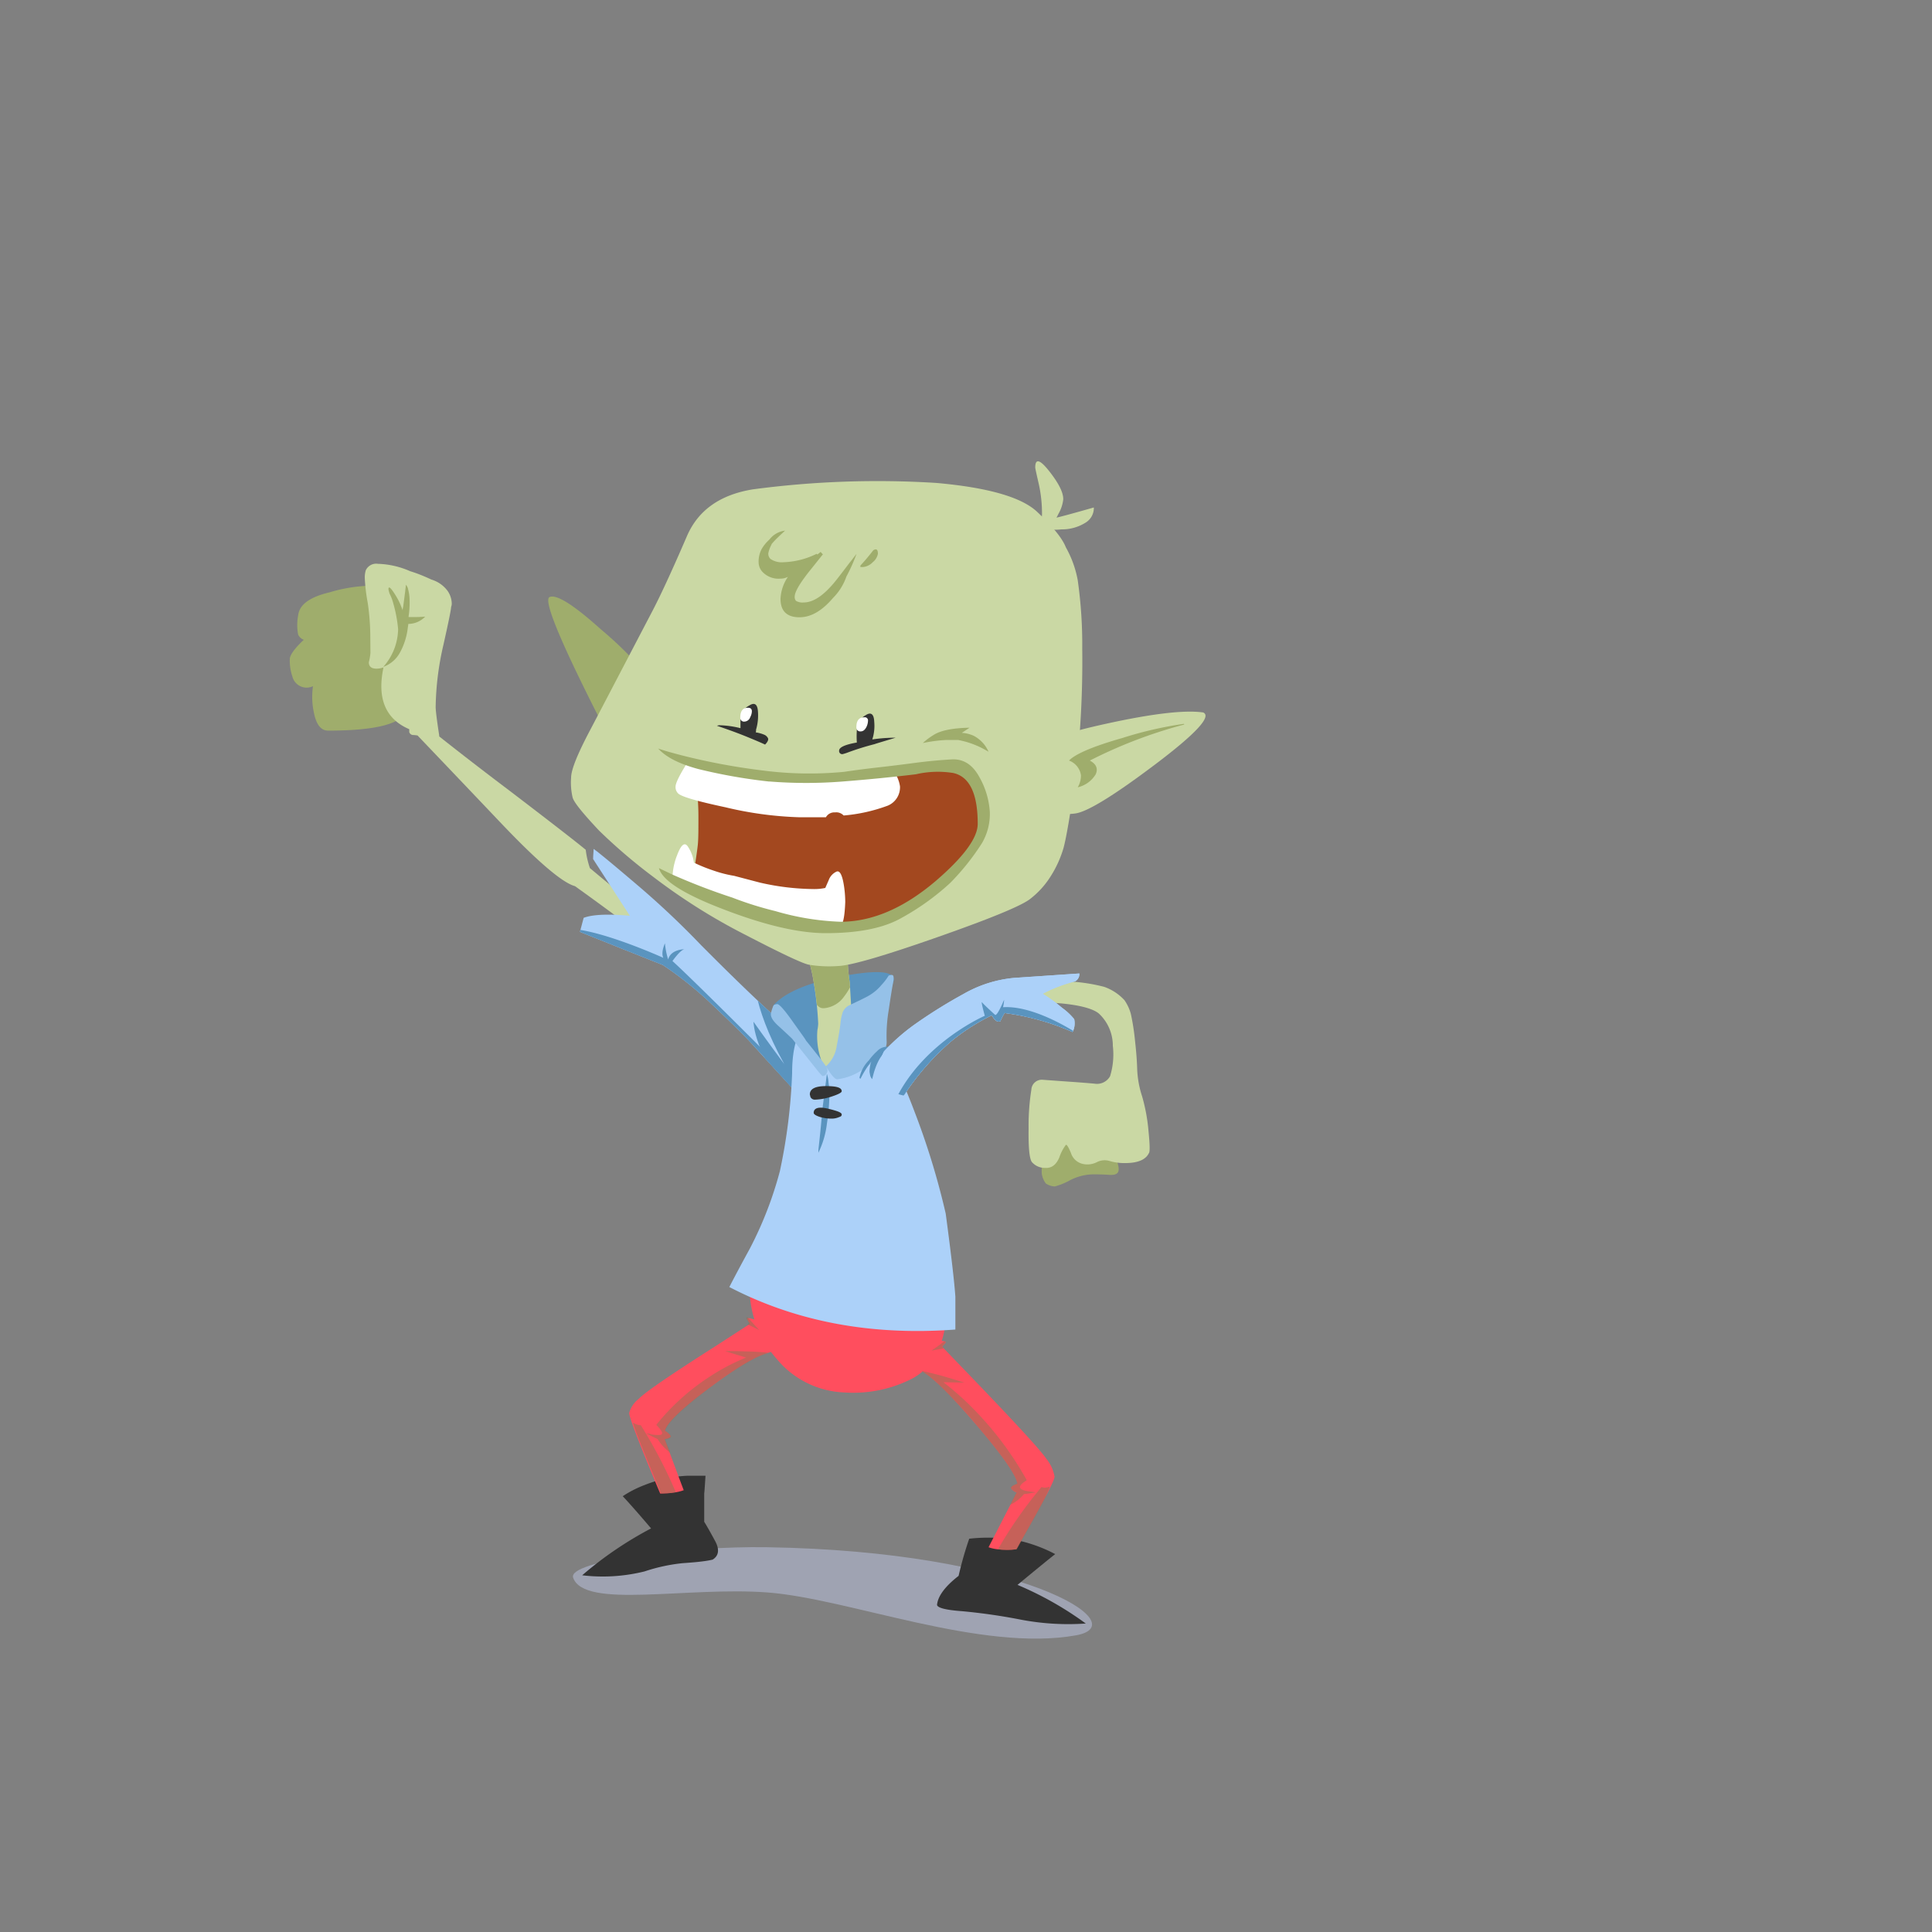 <svg xmlns="http://www.w3.org/2000/svg" xmlns:xlink="http://www.w3.org/1999/xlink" viewBox="0 0 300 300"><rect x="0" y="0" width="300" height="300" fill="#808080" stroke="none"/><defs><style>.cls-1{fill:none;clip-rule:evenodd;}.cls-2{isolation:isolate;}.cls-3{fill:#bec7e4;}.cls-11,.cls-12,.cls-13,.cls-15,.cls-16,.cls-17,.cls-18,.cls-3,.cls-4,.cls-5,.cls-8,.cls-9{fill-rule:evenodd;}.cls-3,.cls-7,.cls-9{opacity:0.5;mix-blend-mode:multiply;}.cls-4{fill:#ff4e5e;}.cls-5{fill:#333;}.cls-6{clip-path:url(#clip-path);}.cls-8,.cls-9{fill:#8e7554;}.cls-10{clip-path:url(#clip-path-2);}.cls-11{fill:#9fad6c;}.cls-12{fill:#cad8a4;}.cls-13{fill:#acd1f9;}.cls-14{clip-path:url(#clip-path-3);}.cls-15{fill:#5a94bf;}.cls-16{fill:#a3481f;}.cls-17{fill:#fff;}.cls-18{fill:#95c1e8;}.cls-19{clip-path:url(#clip-path-4);}</style><clipPath id="clip-path"><path class="cls-1" d="M117.92,201,127.61,215l-20.45,15.83s-1.3,1.54-7.09.95C100.07,231.82,75.61,207.59,117.92,201Z"/></clipPath><clipPath id="clip-path-2"><path class="cls-1" d="M160.7,239.15s-1.3,2-5.91,1.41S152,236,152,236l-18.43-24.35,11.69-8.27S180.43,219.06,160.7,239.15Z"/></clipPath><clipPath id="clip-path-3"><path class="cls-1" d="M98.73,137.23a133.2,133.2,0,0,1,10.17,9.57q9.7,9.76,15.1,14.27v7.23c0,.59-.09,1.13-.12,1.6q-5.66-6.18-7.3-8c-1.15-1.25-3.08-3.14-5.78-5.7a56.34,56.34,0,0,0-7.87-6.35l-6.78-2.7-6.1-2.45.58-2.18q2.07-.78,7.17-.32l-5.7-8.8c0-.52.06-1.05.08-1.58Q93.28,132.59,98.73,137.23Z"/></clipPath><clipPath id="clip-path-4"><path class="cls-1" d="M166.8,158.25a3,3,0,0,1-.25,2A38.12,38.12,0,0,0,156,157.3a7.15,7.15,0,0,0-.65,1.25q-.6.38-1.35-.9a32.24,32.24,0,0,0-6.25,4,39.63,39.63,0,0,0-7.1,8,1.88,1.88,0,0,1-1.6,1c-1,0-1.35-.71-2.1-2a6.52,6.52,0,0,1,.33-5.41,32,32,0,0,1,4.6-4.06,77.65,77.65,0,0,1,7.72-4.83,19.33,19.33,0,0,1,7.83-2.5l10.17-.69a1.28,1.28,0,0,1-.65,1.22,23.24,23.24,0,0,0-5.05,1.93,23.31,23.31,0,0,1,3,2.17A9.76,9.76,0,0,1,166.8,158.25Z"/></clipPath></defs><title>Plan de travail 71</title><g class="cls-2"><g id="perso"><path class="cls-3" d="M119,240.25c-12.16-.19-31,2.09-30,4.75,1.75,4.89,17.67,1.33,30.21,2.28s33.19,9.3,47.89,6.65C176.53,252.22,158.67,240.87,119,240.25Z"/><path class="cls-4" d="M146.83,205.4q-.79,6.27-5.15,8.65a20.1,20.1,0,0,1-10.53,2.17A14.3,14.3,0,0,1,120.6,211a16.54,16.54,0,0,1-4.2-10.82q4.16,1,10.1,2.12Q136.07,204.06,146.83,205.4Z"/><path class="cls-5" d="M145.5,249.22c.13-1.37,1.24-2.88,3.35-4.52a55.92,55.92,0,0,1,1.65-5.77,27.11,27.11,0,0,1,6.55.07,22.83,22.83,0,0,1,6.8,2.32q-1.71,1.35-5.85,4.78a52.42,52.42,0,0,1,10.6,6,39.32,39.32,0,0,1-9.92-.57,91,91,0,0,0-9.35-1.35C146.87,250,145.6,249.67,145.5,249.22Z"/><path class="cls-5" d="M106.8,229.15h2.75c-.1,1.57-.16,2.48-.2,2.75v4.4c.43.69,1,1.7,1.7,3s.57,2.29-.4,2.88a13.53,13.53,0,0,1-1.42.25c-.7.1-1.79.2-3.25.3a27.6,27.6,0,0,0-5.9,1.28,26.92,26.92,0,0,1-9.68.6,57,57,0,0,1,10.7-7.28q-2.84-3.34-4.4-5a17,17,0,0,1,3.43-1.75A20.09,20.09,0,0,1,106.8,229.15Z"/><g class="cls-6"><path class="cls-4" d="M101.3,229q-3.64-8.81-3.6-9.6a4.15,4.15,0,0,1,1.5-2.2q1.35-1.45,11.8-8.1l5.4-3.5c0-.07,0-.17-.1-.3a1.18,1.18,0,0,1-.25-.5c-.07-.2.37-.15,1.3.15a.16.16,0,0,1,.1.05l.75-.45a1.74,1.74,0,0,0,.3.4,4.55,4.55,0,0,0,.4.45q.94,1.31,2.55,3.9c-.07,0-1,.37-2.85,1s-4.83,2.48-8.9,5.55-6.18,5.17-6.45,6.3c.7.5,1,.85.85,1a1.75,1.75,0,0,1-.9.3l2.25,6.05q.9,2.4,1.5,3.9l-1-.15c-.87-.13-1.68-.27-2.45-.4a2,2,0,0,1-.65-.15Q102.31,231.45,101.3,229Z"/><g class="cls-7"><path class="cls-8" d="M99.5,221.3a76,76,0,0,1,6,11.75c-.7-.17-1.38-.3-2-.4a2,2,0,0,1-.65-.15q-.5-1.31-1.5-3.75-1.6-3.85-2.2-5.4T98.3,221a.16.16,0,0,0,0-.1,3.1,3.1,0,0,0,.75.35A1.57,1.57,0,0,0,99.5,221.3Z"/></g><path class="cls-9" d="M116.1,204.55c.77.87,1.37,1.53,1.8,2q-.65-.35-1.5-.75a1.05,1.05,0,0,0-.3-.15l.15-.2c0-.07,0-.17-.1-.3a1.18,1.18,0,0,1-.25-.5C115.87,204.58,115.93,204.55,116.1,204.55Zm-14.9,18.2c1,.13,1.5.1,1.6-.1s-.18-.68-.85-1.35a.16.16,0,0,1,0-.1,34.78,34.78,0,0,1,8.2-7.4,32.41,32.41,0,0,1,5.7-3c-1-.3-2.05-.62-3.25-1,1.07,0,2.13,0,3.2.05.9,0,2.08.07,3.55.2a6.52,6.52,0,0,0-.7.25,12.2,12.2,0,0,0-1.7.75,54.37,54.37,0,0,0-7.2,4.8q-6,4.6-6.45,6.3c.7.5,1,.85.85,1.05a1.75,1.75,0,0,1-.9.3,1,1,0,0,1,.15.35c.23.6.47,1.18.7,1.75a8,8,0,0,1-2-2.15c-.23-.1-.7-.33-1.4-.7a1.63,1.63,0,0,0-.4-.15A1.91,1.91,0,0,1,101.2,222.75Z"/></g><g class="cls-10"><path class="cls-4" d="M145.4,208.2h.1c1,0,1.42.08,1.35.23a1.67,1.67,0,0,1-.32.42c-.16.13-.22.23-.2.3l5.1,5.3q9.8,10.2,11.07,12.1a6,6,0,0,1,1.25,2.75q0,.82-4.5,8.73c-.83,1.47-1.47,2.63-1.92,3.47l-.65-.1-2.5-.35-1-.15c.49-1,1.1-2.14,1.83-3.58l2.87-5.57a1.59,1.59,0,0,1-.85-.6c-.13-.23.19-.48.95-.75q-.25-1.91-5.87-8.55t-8.33-8.53c-1.81-1.26-2.74-1.91-2.8-2a37.32,37.32,0,0,1,3-3.15l.45-.4.35-.33Z"/><path class="cls-9" d="M162.25,231a2,2,0,0,0,.73-.15l0,.08a20.41,20.41,0,0,1-1,2.27c-.48.91-1.37,2.51-2.68,4.83-.83,1.47-1.47,2.63-1.92,3.47l-.65-.1-2.08-.27a66.29,66.29,0,0,1,7.08-10.23A1.35,1.35,0,0,0,162.25,231Z"/><g class="cls-7"><path class="cls-8" d="M146.53,209.38l-.33.07-1.57.27c.49-.31,1.16-.8,2-1.44.16,0,.23.08.2.15a1.67,1.67,0,0,1-.32.42c-.16.13-.22.23-.2.3Zm-2.78,3.94-.67-.47q2.23.51,3.57.9c1.06.31,2.1.63,3.13.95l-3.28-.07a45.49,45.49,0,0,1,5.4,4.92,50.94,50.94,0,0,1,7.5,10.23.47.47,0,0,1,0,.1c-.75.47-1.1.84-1,1.12s.58.48,1.55.6l.87.12-.4.08A13.37,13.37,0,0,1,159,232a6.13,6.13,0,0,1-2.15,1.67l.83-1.63c.06-.11.12-.21.17-.32a1.59,1.59,0,0,1-.85-.6c-.13-.23.19-.48.95-.75q-.25-1.91-5.87-8.55a79.68,79.68,0,0,0-6.75-7.25A18.23,18.23,0,0,0,143.75,213.32Z"/></g></g><path class="cls-11" d="M63.55,104.1a53,53,0,0,1-.3,5.75q-.41,3.6-12.3,3.6c-1.1,0-1.83-.92-2.2-2.75a11.62,11.62,0,0,1-.15-4.15,2.28,2.28,0,0,1-3.2-1.5,7.61,7.61,0,0,1-.4-2.7c0-.53.53-1.35,1.6-2.45a7.44,7.44,0,0,1,.58-.55,1.57,1.57,0,0,1-.88-.8,7.79,7.79,0,0,1,0-3c.18-1.66,1.81-2.85,4.87-3.57a23.82,23.82,0,0,1,5.63-1c.68.1,1.53.28,2.55.53S61,92,61.28,92l.12.23a17.17,17.17,0,0,1,1.5,5.15A49.52,49.52,0,0,1,63.55,104.1Z"/><path class="cls-12" d="M67,90a4.84,4.84,0,0,1,2.5,1.75,3.58,3.58,0,0,1,.65,2,1.43,1.43,0,0,1-.1.5c0,.37-.4,2.33-1.2,5.9a45,45,0,0,0-1.2,9.65c0,.5.18,2,.55,4.4v.15q5.05,4,10.75,8.3,9.52,7.26,12,9.3a14.1,14.1,0,0,0,.65,2.85q5.42,4.52,8.58,7.13c-.51,1.06-.78,1.65-.83,1.77-.12.3-.27.65-.45,1q-3.9-3-9.62-7.1-2.94-.79-11.63-9.94-6.6-6.95-12.82-13.46l-.58-.07a.65.65,0,0,1-.7-.45l0-.45v0q-5.54-2.37-4-9.6a3.13,3.13,0,0,1-1.08.2c-.8,0-1.2-.33-1.2-1a8.14,8.14,0,0,0,.25-1.45L57.5,99a37,37,0,0,0-.4-5.4,27.11,27.11,0,0,1-.45-3.75,3.77,3.77,0,0,1,.15-1.3,1.79,1.79,0,0,1,1.9-1,13.31,13.31,0,0,1,5,1.15C64.7,89,65.78,89.43,67,90Z"/><path class="cls-11" d="M63.6,93.17a13.57,13.57,0,0,1-.15,2.5s0,.1,0,.15c1,0,1.84,0,2.57-.07a3.62,3.62,0,0,1-2.62,1.13c0,.19-.06.45-.1.77a10.45,10.45,0,0,1-1.18,3.65,4.78,4.78,0,0,1-2.6,2.25,9.06,9.06,0,0,0,2.3-5.85,21.27,21.27,0,0,0-.75-4,6.9,6.9,0,0,0-.57-1.5,4.45,4.45,0,0,1-.18-.7q0-.94,1.35,1.35a11.06,11.06,0,0,1,.85,1.92c0-.21.06-.43.1-.67.27-2,.4-3.08.4-3.25l0-.05a1.35,1.35,0,0,1,.35.7A6.63,6.63,0,0,1,63.6,93.17Z"/><path class="cls-13" d="M98.73,137.23a133.2,133.2,0,0,1,10.17,9.57q9.7,9.76,15.1,14.27v7.23c0,.59-.09,1.13-.12,1.6q-5.66-6.18-7.3-8c-1.15-1.25-3.08-3.14-5.78-5.7a56.34,56.34,0,0,0-7.87-6.35l-6.78-2.7-6.1-2.45.58-2.18q2.07-.78,7.17-.32l-5.7-8.8c0-.52.06-1.05.08-1.58Q93.28,132.59,98.73,137.23Z"/><g class="cls-14"><path class="cls-15" d="M117.08,150.76s-.62,4.83,4.69,14.46c0,0-3.27-4.41-4.77-6.57,0,0,.08,5.38,6.25,11.63l2.38-9.88Z"/><path class="cls-15" d="M123.67,168.32c-.09-.25-15.92-16.09-19.25-19.09,0,0,1.16-1.66,1.83-1.83,0,0-2.08,0-2.5,1.58a12.07,12.07,0,0,1-.5-2.5s-.67,1.42-.25,2.25c0,0-10.5-4.75-15.17-4.5l-.16,1.5,37,25.25Z"/></g><path class="cls-13" d="M137.5,162.45A95.16,95.16,0,0,1,142,172.6a116.29,116.29,0,0,1,4.85,15.85q1.25,9.35,1.5,12.9v5.1q-19.57,1.47-35.1-6.6c.7-1.37,1.77-3.38,3.2-6a58.11,58.11,0,0,0,4.65-12A87.56,87.56,0,0,0,123,166.65q0-6.15,2.6-8a5.72,5.72,0,0,1,4.15-1.55.62.62,0,0,1,.25,0,1.76,1.76,0,0,1,.7.15,8.79,8.79,0,0,1,4,1.8A10.92,10.92,0,0,1,137.5,162.45Z"/><path class="cls-15" d="M120.28,155.9q2.84-2.9,10.67-4.35t7.85.6a2.65,2.65,0,0,1-.85,1.55,4.77,4.77,0,0,1-.45.45q-.93,4.64-9.7,11.35c-.5,0-1.27-.65-2.3-1.95s-1.6-2.27-1.8-2.5q-1.24-1.2-2.1-2.1c-1.07-1.1-1.6-1.92-1.6-2.45A.78.78,0,0,1,120.28,155.9Z"/><path class="cls-12" d="M130.05,149.15a10.82,10.82,0,0,0,1.48-.27c.05.24.09.49.12.77a26.55,26.55,0,0,0,.3,2.9c.07,1.17.18,3.1.35,5.8a20.45,20.45,0,0,1-2.7,6.75q-1.44,1.92-2.17-.75a11.09,11.09,0,0,1-.5-4.43,5.69,5.69,0,0,0,.12-1,53.17,53.17,0,0,0-.65-6.1,26.59,26.59,0,0,0-.82-3.73,5.38,5.38,0,0,0,1.17.08Z"/><path class="cls-11" d="M130.05,149.15a10.82,10.82,0,0,0,1.48-.27c.05.24.09.49.12.77a26.55,26.55,0,0,0,.3,2.9c0,.22,0,.46.05.73a9,9,0,0,1-.9,1.42,4.28,4.28,0,0,1-3.1,1.85h-.2a1,1,0,0,1-.5-.13,1.47,1.47,0,0,1-.45-.39c-.12-1.09-.27-2.17-.45-3.23a26.59,26.59,0,0,0-.82-3.73,5.38,5.38,0,0,0,1.17.08Z"/><path class="cls-11" d="M94.28,113.92Q83.71,93.35,85.35,92.7t7.93,5a58.41,58.41,0,0,1,7.3,7.27Q98.32,108.19,94.28,113.92Z"/><path class="cls-12" d="M161.05,79.48q3.64,3.42,4.45,5.5a16.37,16.37,0,0,1,1.85,5.12,71.18,71.18,0,0,1,.7,10.65,152.88,152.88,0,0,1-1.12,20.52q-1.14,8-1.78,10.38A17.19,17.19,0,0,1,163,136.3a13.33,13.33,0,0,1-2.93,3.2q-1.78,1.55-14.3,5.95T130.2,150a19.37,19.37,0,0,1-4.65-.21q-1.56-.35-9.75-4.6a93,93,0,0,1-14.32-9A85.31,85.31,0,0,1,93.05,129c-2.57-2.73-4-4.48-4.15-5.23a10.2,10.2,0,0,1-.22-3c0-1.25,1-3.69,2.9-7.3s5.06-9.67,9.52-18.2q2-3.75,5.6-12.1,2.61-5.94,10.18-7.18a146.25,146.25,0,0,1,28.52-1Q157.42,76.06,161.05,79.48Z"/><path class="cls-12" d="M161.3,75.15c-.37-1.6-.55-2.45-.55-2.55q0-2.2,2.2.6t2.15,4.35a5.76,5.76,0,0,1-.75,2.25c-.1.21-.2.4-.3.58.81-.18,2.75-.71,5.8-1.58a2.66,2.66,0,0,1-1.15,2.27,6.84,6.84,0,0,1-3.87,1.13,8.78,8.78,0,0,1-2,0,3,3,0,0,0-1.15-.88l.12-1.37A21,21,0,0,0,161.3,75.15Z"/><path class="cls-12" d="M166.93,126.32a9,9,0,0,1-5-.75,11.16,11.16,0,0,1-2-1.07c.14-.74.27-1.54.4-2.4.43-2.71.75-4.83,1-6.37q2.26-1.56,10.35-3.33,10.86-2.39,15.15-1.77,2.05.91-7.55,8.14T166.93,126.32Z"/><path class="cls-11" d="M183.9,112.5a73.51,73.51,0,0,0-14.67,5.6c1,.54,1.31,1.25.9,2.15a4.42,4.42,0,0,1-2.78,2,3.58,3.58,0,0,0,.5-1.88A2.88,2.88,0,0,0,166,118.1c.94-1,3.69-2.2,8.27-3.5a58.4,58.4,0,0,1,9.55-2.2Z"/><path class="cls-16" d="M136.83,119.92q9.19-1.23,10.72-1.25a4.74,4.74,0,0,1,2.83,1q1.29.93,2.3,4.32t-1.48,8.55a20.63,20.63,0,0,1-3.3,3.7,32,32,0,0,1-6.85,4.85,26.22,26.22,0,0,1-11.75,2.85,48.88,48.88,0,0,1-8.55-.8c-2-.63-3.65-1.12-4.85-1.45-1.47-.43-3.1-1-4.9-1.75-.85-.35-2.16-.92-3.92-1.7a14.64,14.64,0,0,0,.52-1.95c.4-2.43.65-4.12.75-5.05s.1-2.25.1-4.35a36,36,0,0,0-1-8.55.08.08,0,0,0,0,0l3.07.75a83.89,83.89,0,0,0,11.5,1.8h4Q127.62,121.16,136.83,119.92Z"/><path class="cls-17" d="M139,120.1a1.87,1.87,0,0,1-.12-.25l-1.15.15a73.06,73.06,0,0,1-9.23.55,98.09,98.09,0,0,1-12.6-.9c-2.79-.35-5.46-.79-8-1.3l-1-.2,0,0q-2,3.15-2,4a1.35,1.35,0,0,0,.35,1q.56.75,7.38,2.2A56.12,56.12,0,0,0,124,126.9h4.25a1.48,1.48,0,0,1,1.4-.75,1.57,1.57,0,0,1,1.35.48,25.74,25.74,0,0,0,6.85-1.53,3.08,3.08,0,0,0,1.9-3A5.15,5.15,0,0,0,139,120.1Z"/><path class="cls-17" d="M131.05,137.55c-.26-1.7-.65-2.43-1.17-2.2a2.32,2.32,0,0,0-1.2,1.32l-.53,1.21a8.13,8.13,0,0,1-1.9.17,38.5,38.5,0,0,1-8.25-1L114,136a19,19,0,0,1-3.15-.8,25.41,25.41,0,0,1-3.1-1.25,5.82,5.82,0,0,0-.92-2.47c-.51-.79-1.07-.34-1.7,1.34a9.86,9.86,0,0,0-.7,3.93c.4.28.82.54,1.25.8a80.14,80.14,0,0,0,12.7,4.22,62.3,62.3,0,0,0,11.8,1.9,3,3,0,0,0,.42,0c.35-.32.57-1.52.65-3.6A17.26,17.26,0,0,0,131.05,137.55Z"/><path class="cls-11" d="M142.15,118.45c2-.26,3.84-.43,5.65-.53s3.24.83,4.28,2.75a12.54,12.54,0,0,1,1.62,5.43,9,9,0,0,1-1.22,4.82,37.38,37.38,0,0,1-4.93,6.18,38.54,38.54,0,0,1-8,5.67q-4.08,2.13-11.33,2.13-6.3,0-16-3.75c-6.1-2.34-9.39-4.45-9.9-6.35.54.27,1.24.6,2.08,1a97.71,97.71,0,0,0,9.32,3.58,53.7,53.7,0,0,0,6.7,2.1,40.72,40.72,0,0,0,10.1,1.65q7.35,0,14.8-6.35,6.49-5.59,6.5-8.85,0-7.05-3.8-7.9a15.15,15.15,0,0,0-5.8.2q-5.49.66-11.35,1.12a72,72,0,0,1-11.37,0h-.13a84.18,84.18,0,0,1-11-1.95c-3-.82-5-1.87-6.17-3.17.65.24,1.88.6,3.7,1.07a99.83,99.83,0,0,0,12.45,2.33,56.26,56.26,0,0,0,12.72.22c1.54-.23,3.28-.46,5.23-.68S140.19,118.71,142.15,118.45Z"/><path class="cls-11" d="M149.35,113.8a5.14,5.14,0,0,1,1.8.43,5.08,5.08,0,0,1,2.35,2.5c-.12-.08-.25-.15-.4-.23a13.64,13.64,0,0,0-4.35-1.6H147a23.33,23.33,0,0,0-3.7.48,9.78,9.78,0,0,1,1.6-1.21c1.06-.72,2.94-1.12,5.65-1.17Z"/><path class="cls-5" d="M135.75,112.07a6.9,6.9,0,0,1-.3,2.75,24.38,24.38,0,0,1,3.63-.27c-1.83.55-2.92.87-3.28,1a41.47,41.47,0,0,0-4.3,1.35l-.3.1-.35.1a.48.48,0,0,1-.55-.55c0-.51.92-.93,2.75-1.25a14.58,14.58,0,0,1,0-1.93,2.58,2.58,0,0,1,1.35-2.3C135.24,110.51,135.7,110.86,135.75,112.07Z"/><path class="cls-17" d="M134.78,111.94a2.26,2.26,0,0,1-.22.9c-.23.48-.53.73-.9.73a.6.6,0,0,1-.68-.68c0-1,.41-1.51,1.24-1.51A.49.49,0,0,1,134.78,111.94Z"/><path class="cls-5" d="M116.35,109.55q1.25-.8,1.35,1a7.86,7.86,0,0,1-.3,2.75c0,.14,0,.28-.05.42a5.61,5.61,0,0,1,1.4.4,1.2,1.2,0,0,1,.5.5c.1.21,0,.54-.45,1-.4-.2-1.31-.59-2.72-1.17s-3-1.16-4.75-1.75a1.12,1.12,0,0,1,.52-.08,14.82,14.82,0,0,1,3.13.45c0-.38,0-.79,0-1.25A2.47,2.47,0,0,1,116.35,109.55Z"/><path class="cls-17" d="M116.5,111.35a1,1,0,0,1-.9.7.58.58,0,0,1-.65-.65q0-1.5,1.2-1.5c.4,0,.6.18.6.55A2,2,0,0,1,116.5,111.35Z"/><path class="cls-11" d="M134,88.05l-.4,0,0-.23c.62-.66,1.29-1.45,2-2.37.48-.31.72-.13.72.55a2.2,2.2,0,0,1-.8,1.3A2.41,2.41,0,0,1,134,88.05ZM132,87.3,133,86a25.88,25.88,0,0,1-1.57,3.52,8.71,8.71,0,0,1-2.08,3.33q-2.55,3-5.2,3c-2,0-2.95-1-2.95-2.85a6.54,6.54,0,0,1,1.15-3.43,2.53,2.53,0,0,1-1.2.28,3.41,3.41,0,0,1-2.8-1.1,2.21,2.21,0,0,1-.55-1.35,4.17,4.17,0,0,1,.5-2.2,6,6,0,0,1,1.1-1.35l.1-.1a3.55,3.55,0,0,1,2.4-1.35c-.83.77-1.42,1.33-1.75,1.7-.12.13-.23.25-.32.37l-.13.28a4.84,4.84,0,0,0-.4,1.18,1.13,1.13,0,0,0,.35.87,3.14,3.14,0,0,0,2.05.5,12.46,12.46,0,0,0,5.1-1.3l.13.1.5-.4a2.49,2.49,0,0,0,.35.37L126,88.3q-2.6,3.2-2.6,4.35a.9.9,0,0,0,.2.65,2,2,0,0,0,1.2.25c1.43,0,3-1,4.75-3.1q.45-.53,2.55-3.3S132,87.25,132,87.3Z"/><path class="cls-18" d="M120.08,156.2c.08-.17.28-.26.6-.28s1.11.87,2.37,2.65,2,2.77,2.1,3q2.66,3.3,3.1,4a5.15,5.15,0,0,0,1.68-3.2c.3-1.53.49-2.67.57-3.43a8.19,8.19,0,0,1,.35-1.75,2.21,2.21,0,0,1,.85-1c1.14-.55,2.12-1,2.93-1.43a7.43,7.43,0,0,0,2.25-1.82,8.83,8.83,0,0,0,1.05-1.35c0-.1.2-.17.52-.2s.39.36.23,1.2-.39,2.25-.68,4.25a23.75,23.75,0,0,0-.32,4.87q.12,1.89-3.33,4.08a8.88,8.88,0,0,1-4.35,1.8c-.36,0-.94-.67-1.75-2a2.47,2.47,0,0,1,.25.6,1.19,1.19,0,0,1-.15.5.74.74,0,0,1-.65.4l-.55-.6-4.15-5.2c-.54-.52-1.26-1.19-2.15-2s-1.26-1.47-1.12-2A5.09,5.09,0,0,1,120.08,156.2Z"/><path class="cls-15" d="M127.08,179c0-.16,0-.31,0-.47q.47-4.16.57-5.88l.75-5.9a5.52,5.52,0,0,1,.25,1.35c.1.7.15,1.13.15,1.3a33.81,33.81,0,0,1-.4,5.1,14,14,0,0,1-1.3,4.45S127.1,179,127.08,179Z"/><path class="cls-5" d="M130.2,173.5a2.84,2.84,0,0,1-1,.2,6.42,6.42,0,0,1-1.85-.25c-.63-.2-1-.42-1-.65,0-.73.73-1,2.2-.65s2.15.6,2.15.9S130.53,173.37,130.2,173.5Zm-1-3.25a8.87,8.87,0,0,1-2.6.5.75.75,0,0,1-.75-.4l-.1-.4c0-.87.83-1.3,2.5-1.3s2.45.23,2.45.8C130.7,169.65,130.2,169.92,129.2,170.25Z"/><path class="cls-11" d="M173.5,180.47c.26.81.28,1.35.05,1.63s-.68.38-1.35.33-1.46-.08-2.4-.08a8.08,8.08,0,0,0-3.8,1,10.14,10.14,0,0,1-2.22.88,2.69,2.69,0,0,1-1.38-.46,3.2,3.2,0,0,1-.65-1.72v-.45c.13-2.17.2-3.84.2-5l.3-.05c.3,0,.57.48.8,1.45a1.9,1.9,0,0,0,.65-.5,3.51,3.51,0,0,1,1.85-.4,11.67,11.67,0,0,1,5.4,1.6A8.81,8.81,0,0,1,173.5,180.47Z"/><path class="cls-12" d="M174.6,155.3a6.91,6.91,0,0,1,1,2.15,35.56,35.56,0,0,1,.65,4.2q.28,2.49.33,4.32a15.36,15.36,0,0,0,.77,4.28,28.14,28.14,0,0,1,1,5.5c.2,2,.22,3.14.05,3.3-.47,1-1.68,1.55-3.65,1.55a8,8,0,0,1-2.45-.32,2.62,2.62,0,0,0-2,.19,3.24,3.24,0,0,1-2.22.25,2.51,2.51,0,0,1-1.78-1.67c-.39-.94-.65-1.37-.8-1.27a7,7,0,0,0-1,1.92c-.49,1.18-1.23,1.73-2.23,1.65a2.64,2.64,0,0,1-2.05-.92c-.38-.54-.54-2.28-.5-5.23a35.7,35.7,0,0,1,.43-6,1.62,1.62,0,0,1,1.8-1.53l3.9.28c1.61.11,3,.22,4.1.32a2.33,2.33,0,0,0,2.42-1.15,11.43,11.43,0,0,0,.43-4.72,6.81,6.81,0,0,0-2.15-5c-1.32-1.14-5.18-1.75-9.83-1.77l.1-3a27.09,27.09,0,0,1,10.55.61A7.78,7.78,0,0,1,174.6,155.3Z"/><path class="cls-15" d="M135.12,167l-.1-.55a5,5,0,0,1,.28-1.63,15.92,15.92,0,0,0-1.68,2.68.19.19,0,0,1-.15-.2,5.39,5.39,0,0,1,1.45-2.65,9.06,9.06,0,0,1,1.28-1.43,2.15,2.15,0,0,1,2.45-.5q-2,.47-3,4c-.08.29-.15.57-.22.85A1.52,1.52,0,0,1,135.12,167Z"/><path class="cls-13" d="M166.8,158.25a3,3,0,0,1-.25,2A38.12,38.12,0,0,0,156,157.3a7.15,7.15,0,0,0-.65,1.25q-.6.38-1.35-.9a32.24,32.24,0,0,0-6.25,4,39.63,39.63,0,0,0-7.1,8,1.88,1.88,0,0,1-1.6,1c-1,0-1.35-.71-2.1-2a6.52,6.52,0,0,1,.33-5.41,32,32,0,0,1,4.6-4.06,77.65,77.65,0,0,1,7.72-4.83,19.33,19.33,0,0,1,7.83-2.5l10.17-.69a1.28,1.28,0,0,1-.65,1.22,23.24,23.24,0,0,0-5.05,1.93,23.31,23.31,0,0,1,3,2.17A9.76,9.76,0,0,1,166.8,158.25Z"/><path class="cls-13" d="M166.8,158.25a3,3,0,0,1-.25,2A38.12,38.12,0,0,0,156,157.3a7.15,7.15,0,0,0-.65,1.25q-.6.38-1.35-.9a32.24,32.24,0,0,0-6.25,4,39.63,39.63,0,0,0-7.1,8,1.88,1.88,0,0,1-1.6,1c-1,0-1.35-.71-2.1-2a6.52,6.52,0,0,1,.33-5.41,32,32,0,0,1,4.6-4.06,77.65,77.65,0,0,1,7.72-4.83,19.33,19.33,0,0,1,7.83-2.5l10.17-.69a1.28,1.28,0,0,1-.65,1.22,23.24,23.24,0,0,0-5.05,1.93,23.31,23.31,0,0,1,3,2.17A9.76,9.76,0,0,1,166.8,158.25Z"/><g class="cls-19"><path class="cls-15" d="M167.67,160.73s-6.75-4.66-11.92-4.33a7.19,7.19,0,0,0,.17-1.17s-1.09,2.67-1.42,2.34c0,0-1.75-1.59-2-1.92s.42,2.08.42,2.08S144,161.57,139.5,169.9C139.5,169.9,153.67,174.57,167.67,160.73Z"/></g></g></g></svg>